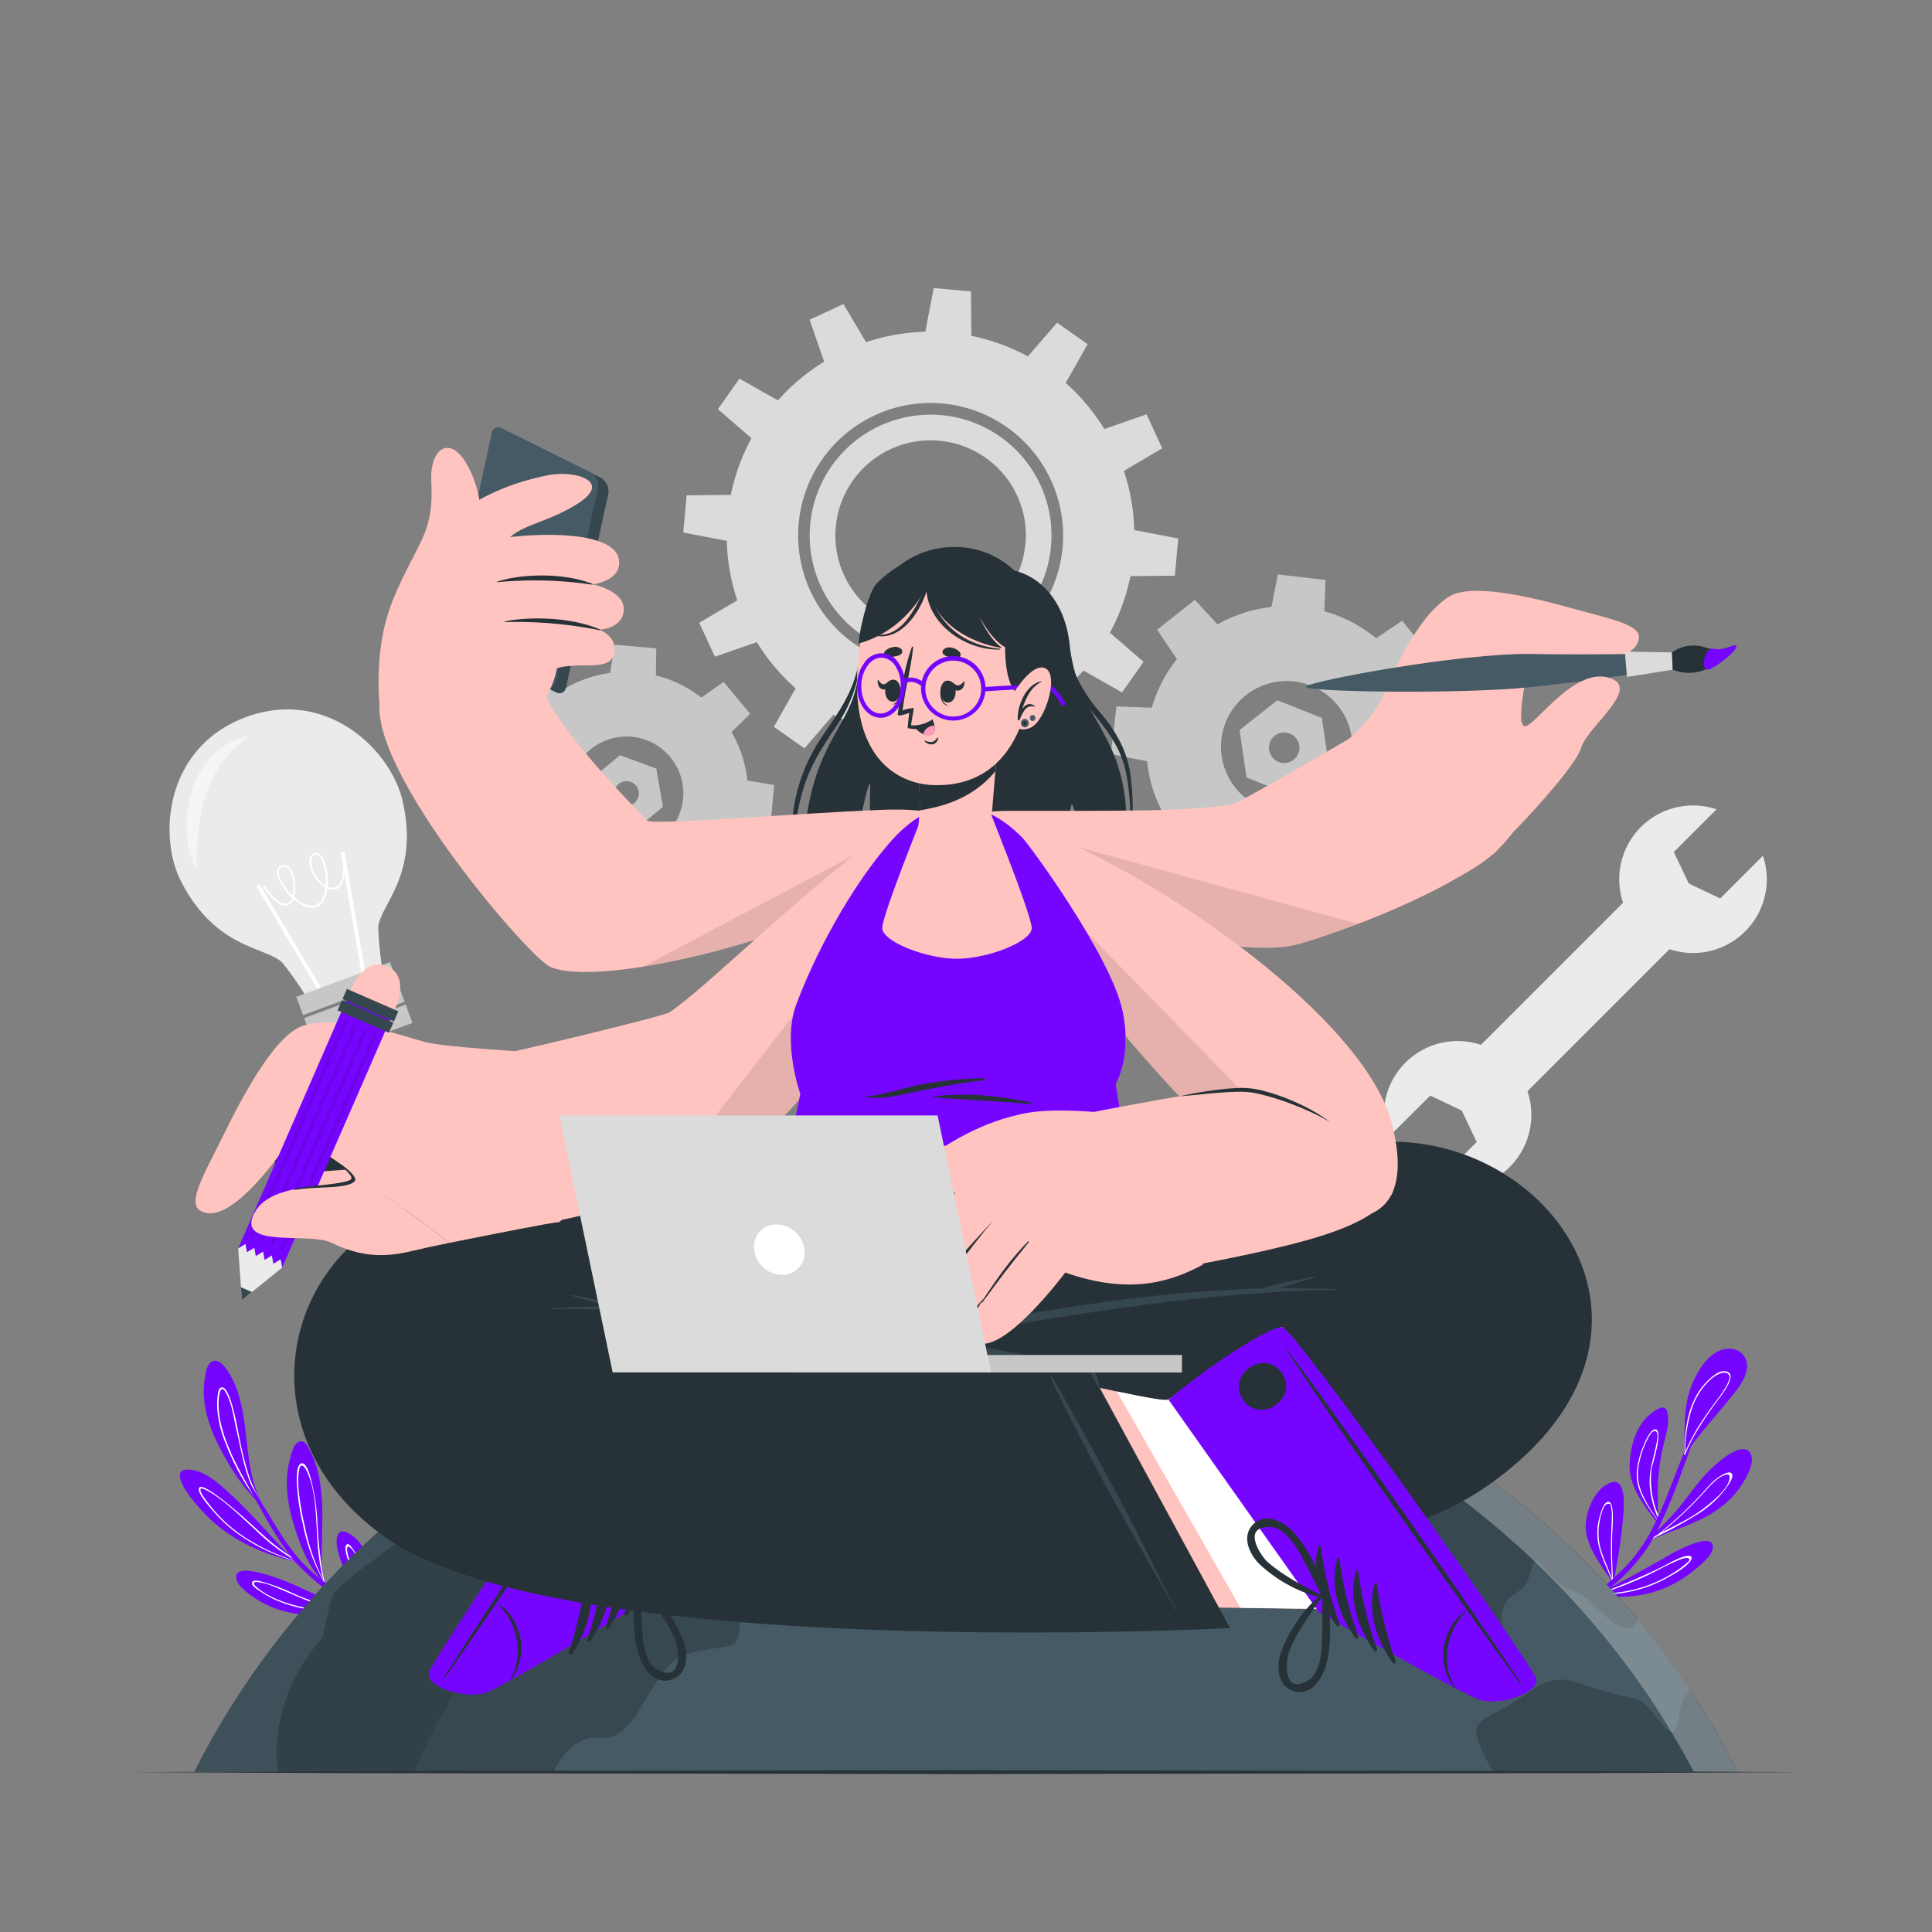 <svg xmlns="http://www.w3.org/2000/svg" viewBox="0 0 500 500"><rect x="0" y="0" width="500" height="500" fill="#808080" stroke="none"/><g id="freepik--background-complete--inject-350"><path d="M390.73,302a19.05,19.05,0,0,1-19.56,4.6l11-11.05-3.87-8.14-8.15-3.88-11.05,11A19.09,19.09,0,1,1,390.73,302Z" style="fill:#ebebeb"></path><path d="M424.65,214.05a19.07,19.07,0,0,1,19.57-4.6L433.17,220.5l3.88,8.14,8.14,3.88,11.06-11.05a19.09,19.09,0,1,1-31.6-7.42Z" style="fill:#ebebeb"></path><rect x="399.96" y="222.65" width="17" height="69.17" transform="translate(301.52 -213.48) rotate(45)" style="fill:#ebebeb"></rect><path d="M104.08,206.85c4.76,19.61-6,27.54-6.2,33.3a94,94,0,0,0,1.05,10.54L79.29,258a89.72,89.72,0,0,0-6.07-8.68C69.35,245,56,246,46.83,228.06c-6-11.82-4-34.76,16.82-42.46S100.93,194,104.08,206.85Z" style="fill:#ebebeb"></path><rect x="75.58" y="225.92" width="0.97" height="33.89" transform="matrix(0.86, -0.51, 0.51, 0.86, -113.91, 73.52)" style="fill:#fff"></rect><rect x="91.06" y="220.18" width="0.97" height="33.89" transform="translate(-38.89 18.96) rotate(-9.76)" style="fill:#fff"></rect><path d="M81.86,234.74h0c-1.53.56-3.53-.08-5.63-1.82l-.31-.27a2.56,2.56,0,0,1-1.34,1.57h0c-2.93,1.08-6.34-4.53-6.48-4.77l.41-.25c0,.06,3.35,5.51,5.9,4.57h0a2.23,2.23,0,0,0,1.12-1.47c-2.19-2.09-4.13-5.17-3.82-7A1.57,1.57,0,0,1,72.76,224h0a1.9,1.9,0,0,1,1.94.31c1.45,1.2,2,4.61,1.56,7.05a7.5,7.5,0,0,1-.18.78l.46.4c1.13.94,3.31,2.41,5.15,1.73h0c1.23-.45,2.1-1.87,2.46-4,0-.18.06-.37.09-.56a8.56,8.56,0,0,1-3.75-4.58c-.8-2.17-.49-3.81.81-4.3h0a1.46,1.46,0,0,1,1.5.3c1.43,1.18,2.28,5,2,8.31a3.07,3.07,0,0,0,2.31.09c1.82-.68,1.82-5.57,1.66-7.4l.48,0c0,.29.56,7-2,7.9h0a3.51,3.51,0,0,1-2.53-.06c0,.14,0,.29-.07.43C84.35,232,83.65,234.07,81.86,234.74Zm-.39-13.45c-1.23.46-1,2.27-.53,3.68a8.58,8.58,0,0,0,3.35,4.25c.26-3.12-.52-6.65-1.8-7.71A1,1,0,0,0,81.47,221.29Zm-8.54,3.17a1.08,1.08,0,0,0-.74.91c-.25,1.48,1.32,4.28,3.49,6.4,0-.15.07-.31.1-.48.39-2.26-.09-5.52-1.39-6.6a1.38,1.38,0,0,0-1.46-.23Z" style="fill:#fff"></path><rect x="76.76" y="253.33" width="25.84" height="5.05" transform="translate(-83.31 47.1) rotate(-20.33)" style="fill:#c7c7c7"></rect><rect x="78.8" y="258.83" width="25.84" height="5.05" transform="translate(-85.09 48.15) rotate(-20.33)" style="fill:#c7c7c7"></rect><rect x="80.84" y="264.33" width="25.84" height="5.05" transform="translate(-86.88 49.2) rotate(-20.33)" style="fill:#c7c7c7"></rect><path d="M51.06,225.43a16.61,16.61,0,0,1-1.94-4.9,28.09,28.09,0,0,1-.78-5.24,29.72,29.72,0,0,1,1.28-10.61,22.45,22.45,0,0,1,5.58-9.32,18.89,18.89,0,0,1,4.37-3.2,17.38,17.38,0,0,1,5-1.68,44.16,44.16,0,0,0-3.93,3.22,28.75,28.75,0,0,0-3.18,3.66,29.47,29.47,0,0,0-4.18,8.49,48.9,48.9,0,0,0-1.94,9.51c-.18,1.64-.3,3.29-.37,5A39.61,39.61,0,0,0,51.06,225.43Z" style="fill:#fff;opacity:0.5"></path><path d="M193.48,208.17a31.47,31.47,0,1,0-34.17,28.51A31.47,31.47,0,0,0,193.48,208.17Zm-16.7-1.5a14.7,14.7,0,1,1-13.32-16A14.7,14.7,0,0,1,176.78,206.67Z" style="fill:#c7c7c7"></path><polygon points="165.45 235.93 153.4 234.84 153.3 243.43 164.02 244.4 165.45 235.93" style="fill:#c7c7c7"></polygon><polygon points="142.88 229.79 135.13 220.5 128.98 226.5 135.88 234.77 142.88 229.79" style="fill:#c7c7c7"></polygon><polygon points="131.26 209.5 132.35 197.45 123.76 197.35 122.79 208.06 131.26 209.5" style="fill:#c7c7c7"></polygon><polygon points="137.39 186.93 146.68 179.18 140.68 173.03 132.42 179.93 137.39 186.93" style="fill:#c7c7c7"></polygon><polygon points="157.68 175.31 169.73 176.39 169.84 167.8 159.12 166.84 157.68 175.31" style="fill:#c7c7c7"></polygon><polygon points="180.25 181.44 188 190.73 194.15 184.73 187.26 176.46 180.25 181.44" style="fill:#c7c7c7"></polygon><polygon points="191.88 201.73 190.79 213.78 199.38 213.88 200.35 203.17 191.88 201.73" style="fill:#c7c7c7"></polygon><polygon points="185.75 224.3 176.46 232.05 182.46 238.2 190.72 231.31 185.75 224.3" style="fill:#c7c7c7"></polygon><path d="M154.43,211.78l9.43,3.46,7.71-6.44-1.72-9.89-9.42-3.46-7.72,6.43Zm8-9.61a3.19,3.19,0,1,1-3.46,2.89A3.18,3.18,0,0,1,162.43,202.17Z" style="fill:#c7c7c7"></path><path d="M272,141.4a31.29,31.29,0,1,0-34,28.36A31.33,31.33,0,0,0,272,141.4Zm-6.64-.6a24.63,24.63,0,1,1-22.3-26.74A24.62,24.62,0,0,1,265.4,140.8Zm6.64.6a31.29,31.29,0,1,0-34,28.36A31.33,31.33,0,0,0,272,141.4Zm-6.64-.6a24.63,24.63,0,1,1-22.3-26.74A24.62,24.62,0,0,1,265.4,140.8Zm28,2.53a52.75,52.75,0,1,0-57.27,47.8A52.75,52.75,0,0,0,293.41,143.33ZM275,141.67A34.29,34.29,0,1,1,244,104.43,34.34,34.34,0,0,1,275,141.67Zm-3-.27a31.29,31.29,0,1,0-34,28.36A31.33,31.33,0,0,0,272,141.4Zm-6.64-.6a24.63,24.63,0,1,1-22.3-26.74A24.62,24.62,0,0,1,265.4,140.8Z" style="fill:#dbdbdb"></path><polygon points="242.39 190.74 230.36 189.65 230.47 201.77 240.1 202.64 242.39 190.74" style="fill:#dbdbdb"></polygon><polygon points="216.11 184.51 206.24 177.55 200.28 188.1 208.18 193.67 216.11 184.51" style="fill:#dbdbdb"></polygon><polygon points="196.47 165.97 191.4 155.01 180.96 161.17 185.02 169.95 196.47 165.97" style="fill:#dbdbdb"></polygon><polygon points="188.73 140.1 189.81 128.07 177.7 128.19 176.83 137.82 188.73 140.1" style="fill:#dbdbdb"></polygon><polygon points="194.96 113.83 201.91 103.95 191.36 97.99 185.79 105.9 194.96 113.83" style="fill:#dbdbdb"></polygon><polygon points="213.49 94.19 224.45 89.11 218.29 78.68 209.52 82.74 213.49 94.19" style="fill:#dbdbdb"></polygon><polygon points="239.36 86.44 251.39 87.53 251.28 75.42 241.64 74.55 239.36 86.44" style="fill:#dbdbdb"></polygon><polygon points="265.64 92.67 275.51 99.63 281.47 89.08 273.56 83.51 265.64 92.67" style="fill:#dbdbdb"></polygon><polygon points="285.28 111.21 290.35 122.17 300.79 116.01 296.72 107.23 285.28 111.21" style="fill:#dbdbdb"></polygon><polygon points="293.02 137.08 291.93 149.11 304.05 148.99 304.92 139.36 293.02 137.08" style="fill:#dbdbdb"></polygon><polygon points="286.79 163.35 279.83 173.23 290.38 179.19 295.95 171.28 286.79 163.35" style="fill:#dbdbdb"></polygon><polygon points="268.26 182.99 257.3 188.07 263.45 198.5 272.23 194.44 268.26 182.99" style="fill:#dbdbdb"></polygon><path d="M369.12,197.44a36.35,36.35,0,1,0-40.32,31.89A36.35,36.35,0,0,0,369.12,197.44Zm-19.24-2.25A17,17,0,1,1,335,176.36,17,17,0,0,1,349.88,195.19Z" style="fill:#c7c7c7"></path><polygon points="335.91 228.64 322.03 227.01 321.65 236.93 334 238.38 335.91 228.64" style="fill:#c7c7c7"></polygon><polygon points="310.04 220.87 301.37 209.91 294.08 216.65 301.8 226.4 310.04 220.87" style="fill:#c7c7c7"></polygon><polygon points="297.23 197.08 298.85 183.2 288.94 182.81 287.49 195.16 297.23 197.08" style="fill:#c7c7c7"></polygon><polygon points="305 171.2 315.96 162.53 309.22 155.25 299.47 162.96 305 171.2" style="fill:#c7c7c7"></polygon><polygon points="328.79 158.4 342.67 160.02 343.06 150.1 330.71 148.66 328.79 158.4" style="fill:#c7c7c7"></polygon><polygon points="354.67 166.16 363.34 177.13 370.62 170.39 362.91 160.63 354.67 166.16" style="fill:#c7c7c7"></polygon><polygon points="367.47 189.96 365.85 203.84 375.77 204.22 377.21 191.87 367.47 189.96" style="fill:#c7c7c7"></polygon><polygon points="359.7 215.83 348.74 224.5 355.48 231.78 365.24 224.07 359.7 215.83" style="fill:#c7c7c7"></polygon><path d="M322.6,201.22l11.55,4.6,9.75-7.72-1.8-12.29-11.54-4.59-9.76,7.71Zm10.21-11.61a3.94,3.94,0,1,1-4.37,3.45A3.92,3.92,0,0,1,332.81,189.61Z" style="fill:#c7c7c7"></path></g><g id="freepik--Plants--inject-350"><path d="M428.75,393.86c-3.37-4.34-7.2-9.14-7-14.91.22-5.33,2-11.24,6.9-14.07,1.4-.81,2.42-1.09,2.87.71.68,2.73-.49,6.06-1.07,8.72a55.36,55.36,0,0,0-1.42,10.41c-.07,2.46.1,4.93.09,7.39,0,.31,0,.62,0,.94,0,.11,0,.23,0,.35l.09.13a.29.29,0,0,1,0,.25.2.2,0,0,1-.05.09A.29.29,0,0,1,428.75,393.86Z" style="fill:#7505FF"></path><path d="M429.2,393.87c-2.75-4-6-8.07-5.57-13.12a22.47,22.47,0,0,1,1.8-6.83c.42-1,1.64-3.92,2.92-4,2.32-.12-.78,9.2-.93,10.29a23.48,23.48,0,0,0,1.73,11.89c0,.31,0,.62,0,.94a26.4,26.4,0,0,1-2.18-8.3c-.35-4,1-7.29,1.72-11.12.16-.83.8-3.45-.62-3.23-.94.13-2.15,3-2.41,3.61a22.36,22.36,0,0,0-1.72,6.47c-.48,5.09,2.64,9.23,5.32,13.3A.2.2,0,0,1,429.2,393.87Z" style="fill:#fff"></path><path d="M427.8,398.28l-.6.26h0a.16.16,0,0,1-.15,0,.24.24,0,0,1-.07-.3.12.12,0,0,1,.1-.08l.09,0,.18-.06v0l0-.05c2.38-2.91,5.23-5.43,7.59-8.39s4.3-5.8,6.76-8.44c1.55-1.66,9.75-9.47,11.5-4.65.77,2.14-.92,5.21-2,7a22.91,22.91,0,0,1-5.47,6.18C440.44,394,433.93,395.58,427.8,398.28Z" style="fill:#7505FF"></path><path d="M440.05,391.41a26.84,26.84,0,0,0,5.71-5.08c.57-.69,3.29-4,2.39-5-.57-.7-2.11.22-2.63.5-2.21,1.2-3.8,3.35-5.49,5.16a103.07,103.07,0,0,1-11.09,10.22c-.28.14-.58.29-.85.45l-.71.38-.24.13-.18.1a.23.23,0,0,0,.07.3l.55-.29-.4.31h0l.48-.22.12-.05.66-.5A110.26,110.26,0,0,0,440.05,391.41Zm-10.16,5.26c2.31-1.83,4.51-3.78,6.64-5.82,1.71-1.64,3.34-3.36,4.93-5.11a24.57,24.57,0,0,1,2.85-2.83c.81-.63,4-2.72,3.2.23-.56,2.13-3.3,4.53-4.89,5.88a38.94,38.94,0,0,1-5.73,4C434.6,394.29,432.23,395.46,429.89,396.67Z" style="fill:#fff"></path><path d="M417.29,409.49h0a2,2,0,0,1-.13-.15c-2.73-4.23-7-9.39-6.77-14.72.19-3.94,2.36-9.24,6.27-10.85,4.42-1.81,3.56,6.53,3.44,8.66a152.35,152.35,0,0,1-2.54,17l0,.1a0,0,0,0,0,0,0C417.47,409.63,417.37,409.57,417.29,409.49Z" style="fill:#7505FF"></path><path d="M417.51,409.54c0-.34-.05-.68-.07-1-.24-3.9-.32-7.81-.19-11.71,0-1,.81-8.51-1.15-8.15-1.18.22-1.89,3-2.15,3.95a15.34,15.34,0,0,0-.54,5.09c.26,3.93,2.27,7.49,3.67,11.16.07.16.14.34.2.51v.11h0C417.38,409.56,417.47,409.62,417.51,409.54ZM414,399.8a15.82,15.82,0,0,1-.15-5.23c.16-1.15.86-5.32,2.33-5.4.77,0,.69.45.84,1.33a9.89,9.89,0,0,1,.13,1.22c0,1,0,2-.08,3-.09,1.77-.14,3.52-.15,5.29,0,2.89.09,5.78.28,8.66C416.21,405.69,414.65,402.89,414,399.8Z" style="fill:#fff"></path><path d="M431.05,410.89a29.78,29.78,0,0,1-17.24,1.8.31.31,0,0,1-.1-.05.23.23,0,0,1-.07-.26.21.21,0,0,1,.25-.15l.36.06c6-3.32,12.07-6.54,18.05-10,1.4-.81,10.48-5.78,11-2.24.3,2.18-3,4.75-4.48,6A29.76,29.76,0,0,1,431.05,410.89Z" style="fill:#7505FF"></path><path d="M437.42,404.06c.36-.47.66-1.05,0-1.34-1.33-.54-5.54,1.88-6.74,2.5-5,2.53-10,4.57-15.18,6.64l-1.31.53h-.51a.21.21,0,0,0,.07.26l.14,0h.69A35.3,35.3,0,0,0,425.32,411a33.26,33.26,0,0,0,6.33-2.76C433.51,407.18,436.11,405.79,437.42,404.06Zm-22.59,8.31h-.33l.55-.19a97.47,97.47,0,0,0,12-4.82c2-1,3.86-2.05,5.86-2.94.84-.37,3.19-1.52,4-1.15s-.05.93-.48,1.33-.92.73-1.23,1A34.63,34.63,0,0,1,414.83,412.37Z" style="fill:#fff"></path><path d="M402.34,422l-.59-.82c.71-.53,1.42-1.06,2.12-1.6,2.83-2.18,5.64-4.38,8.41-6.64,1.59-1.28,3.14-2.58,4.64-3.92l.16-.13a3.89,3.89,0,0,1,.36-.34c.13-.11.26-.24.39-.36a43.25,43.25,0,0,0,8.63-10.46c.76-1.33,1.45-2.69,2.11-4.07.07-.13.13-.27.19-.4a.37.37,0,0,0,.05-.11c.07-.13.13-.27.19-.41l.15-.31c2-4.28,3.58-8.72,5.3-13.06.49-1.25,1-2.5,1.49-3.73l.09-.23c0-.09.07-.18.11-.27,2.21-5.49,4.48-11,6.54-16.5.07-.21.38-.06.3.14-1.34,3.7-2.6,7.44-3.88,11.17-.16.5-.34,1-.51,1.49-.34,1-.67,2-1,2.95q-1,2.94-2.11,5.85a143,143,0,0,1-6.75,16.25c-.2.39-.41.77-.62,1.16s-.26.48-.41.71-.3.55-.46.82a46.5,46.5,0,0,1-10.88,12l-.88.72c-.14.1-.27.22-.41.33l-.22.18-.29.23h0c-.07,0-.14.12-.22.17l-.77.61q-4.21,3.3-8.5,6.5C404.15,420.56,403.24,421.26,402.34,422Z" style="fill:#7505FF"></path><path d="M437.31,359.86c1.39-4.39,5.53-11.71,11.12-10.74a4.33,4.33,0,0,1,3.7,4.42c0,2.64-1.82,5.13-3.39,7.11-4.16,5.29-8.8,10.14-12.59,15.73,0,.05-.33.47-.41.6s-.24,0-.17-.14l.37-.54C436,370.88,435.65,365.07,437.31,359.86Z" style="fill:#7505FF"></path><path d="M436.16,376.42s0-.08,0-.12a48,48,0,0,1,2.38-4.89,93.14,93.14,0,0,1,6.29-9.39c.87-1.17,5.24-6.75,1.62-7.14-1.52-.16-3.08,1.14-4.12,2.09a16.92,16.92,0,0,0-3.93,5.43c-1.92,4.06-2.35,8.55-2.42,13,0,.21,0,.41,0,.61l-.08.18a.61.61,0,0,0-.05.12.11.11,0,0,0,0,.08.15.15,0,0,0,.2.12A.1.1,0,0,0,436.16,376.42Zm0-1.31a36.38,36.38,0,0,1,1.78-10.82,19.37,19.37,0,0,1,2.71-5.05,15.37,15.37,0,0,1,1.7-1.9,10.79,10.79,0,0,1,1.49-1.21c1.16-.78,2.73-1.2,3.33-.61.75.72.47,1.34-.09,2.57a10.81,10.81,0,0,1-.65,1.21,31.86,31.86,0,0,1-1.94,2.81c-1.13,1.51-2.24,3-3.3,4.59-.72,1.05-1.42,2.13-2.07,3.22a47.62,47.62,0,0,0-3,5.87C436.11,375.57,436.13,375.34,436.14,375.11Z" style="fill:#fff"></path><path d="M59.82,386.85c2.71,2.5,5.26,5.18,7.77,7.89,1.43,1.53,2.83,3.08,4.27,4.62s3.06,3.57,5.27,4.4h0a1.38,1.38,0,0,1,.27.16l0,0a.27.27,0,0,1-.34.34l-.15-.06h-.06a8.64,8.64,0,0,1-2-.47,48,48,0,0,1-5.37-1.6,46.26,46.26,0,0,1-10.24-5.12,39,39,0,0,1-7.66-6.79c-1.79-2.09-4.48-5.15-5-7.95-.45-2.54,2.82-2,4.33-1.59C54.39,381.75,57.24,384.48,59.82,386.85Z" style="fill:#7505FF"></path><path d="M51.58,385c-.78,1.09,2.17,4.39,3.41,5.87A37.73,37.73,0,0,0,61.64,397a48.39,48.39,0,0,0,14.61,7l.63.19h.06l.14.05a.28.28,0,0,0,.35-.34c-.42-.19-.82-.4-1.21-.62s-.72-.39-1.06-.6c-3.78-2.26-7.06-5.38-10.28-8.36C61.1,390.88,52.62,383.56,51.58,385Zm24.14,18.45c.52.29,1.06.55,1.59.8-.42-.14-.85-.27-1.27-.42a53.26,53.26,0,0,1-12.93-6.14,38.46,38.46,0,0,1-6.22-5.17,34.1,34.1,0,0,1-2.82-3.3c-.36-.48-2.74-3.37-2.11-3.94.44-.4,3.17,1.38,3.23,1.41.54.35,1.08.73,1.6,1.12,1.09.8,2.13,1.66,3.15,2.53,2.22,1.89,4.33,3.92,6.48,5.89A50.73,50.73,0,0,0,75.72,403.44Z" style="fill:#fff"></path><path d="M80.3,375.61c2.47,4.78,3,10.28,3.12,15.58,0,2.84-.06,5.68-.09,8.52a38.15,38.15,0,0,0,.27,7.6c0,.11,0,.22.07.33a9.58,9.58,0,0,0,.67,2,.17.17,0,0,1,0,.14l.12.19a0,0,0,0,1-.07.06l-.18-.16h0a.15.15,0,0,1-.16-.1l0-.08-.17-.16c-4.15-3.82-6.47-10.3-8-15.5s-2.31-10.73-.94-16c.35-1.33.94-4.5,2.55-4.95S79.78,374.6,80.3,375.61Z" style="fill:#7505FF"></path><path d="M78.11,378.71c-1.63.27-1.28,4.74-1.23,5.83a56.74,56.74,0,0,0,1.48,9.79,51.21,51.21,0,0,0,5.41,15h0l.06.19.17.16a.2.2,0,0,0,0,.08.16.16,0,0,0,.16.1l-.06-.25c-.18-.66-.33-1.32-.47-2,0-.11,0-.22-.07-.33a108.5,108.5,0,0,1-1.45-14.09,53.28,53.28,0,0,0-1.48-9.75C80.45,382.66,79.48,378.48,78.11,378.71Zm1.46,2.36c2.23,5.15,2.16,11.28,2.53,16.78a57.37,57.37,0,0,0,1.55,11,54.32,54.32,0,0,1-4.73-13.69,72.29,72.29,0,0,1-1.47-8.14,29.13,29.13,0,0,1-.25-4.48,11.7,11.7,0,0,1,.34-2.67C78.1,378.3,79.19,380.19,79.57,381.07Z" style="fill:#fff"></path><path d="M93.17,416.93a.29.29,0,0,1,0,.28h.11a.08.08,0,0,1,.09.08.08.08,0,0,1-.07.1c-6.39,1-13.5,1.3-19.79-.42A25.14,25.14,0,0,1,66,413.61c-1.56-1.06-4.71-3.18-4.89-5.29-.35-4.24,10.89.16,12.58.83,3.08,1.21,6.06,2.69,9.11,4,3.35,1.39,6.8,2.54,10.24,3.69A.26.26,0,0,1,93.17,416.93Z" style="fill:#7505FF"></path><path d="M93.16,416.92c-.34,0-.68-.06-1-.1a54.73,54.73,0,0,1-16.19-4.4,49.68,49.68,0,0,0-7.91-3c-.68-.17-3.18-1-2.78.65.21.83,4.33,3.2,5.45,3.73a34.11,34.11,0,0,0,8.07,2.54,56.82,56.82,0,0,0,14.15,1l.41,0a.08.08,0,0,0-.09-.08.33.33,0,0,1-.1,0A.3.3,0,0,0,93.16,416.92Zm-12-.49a40.36,40.36,0,0,1-8.16-2,28.71,28.71,0,0,1-3.06-1.35,18.17,18.17,0,0,1-2.26-1.34c-1.73-1.26-2.08-1.72-1.93-2.06s.46-.32,1.86-.09a14.36,14.36,0,0,1,2.65.77c1.21.46,2.42,1,3.61,1.49,2.4,1,4.79,2.1,7.25,2.95a42,42,0,0,0,10.94,2.28A65.32,65.32,0,0,1,81.15,416.43Z" style="fill:#fff"></path><path d="M92.5,398.56a16.06,16.06,0,0,1,3.3,6c1.46,4.35,2,8.95,3.12,13.39.18.66.36,1.32.57,2,0,.07.46.8.41.76s-.23-.23-.58-.6h0c-1.73-1.82-6.88-7.4-8.85-11.18a33.18,33.18,0,0,1-3-7.41c-.28-1.23-.8-4,.42-4.95S91.67,397.69,92.5,398.56Z" style="fill:#7505FF"></path><path d="M89.88,399.64c-1.71.71,1.83,8.23,2.27,9.22a46.47,46.47,0,0,0,6.31,10.21c.28.35.57.7.86,1l.57.6a8.52,8.52,0,0,0-.41-.76c0-.11-.06-.23-.1-.34-.16-.55-.32-1.1-.45-1.63-1.13-3-2.2-6-3.39-8.92a42.91,42.91,0,0,0-3-6.18C92.28,402.44,90.63,399.32,89.88,399.64Zm1.4,1.55c3.83,5.5,5.22,12.11,7.75,18.21l.12.3c-.1-.14-.22-.27-.32-.41a53.47,53.47,0,0,1-5.34-8.37,50.7,50.7,0,0,1-2.41-5.56A24.85,24.85,0,0,1,90,402.21c-.1-.47-.33-1.78,0-1.94S91,400.83,91.28,401.19Z" style="fill:#fff"></path><path d="M59.32,355.4c6,10.06,3,23,8.3,33.33l0,0c.16.32.33.63.51.94A.21.21,0,0,1,68,390a.16.16,0,0,1-.16-.08l-.12-.23c-4.78-4.44-8.65-10.47-11.5-16.3-2.47-5.07-4.1-10.77-3.25-16.44.2-1.39.52-4.18,2.21-4.71S58.58,354.15,59.32,355.4Z" style="fill:#7505FF"></path><path d="M57.25,359.09c-.71.23-.8,1.28-.88,1.85a17.68,17.68,0,0,0-.09,4.3,29.31,29.31,0,0,0,2.19,8.52,61.6,61.6,0,0,0,7.12,13.31c.67.92,1.38,1.81,2.13,2.66.09.11.19.21.28.31a.22.22,0,0,0,.16-.32c-.18-.3-.33-.59-.5-.9a.19.19,0,0,1,0-.09,35.72,35.72,0,0,1-3.05-6.28,84.78,84.78,0,0,1-2.69-10.54C61.58,370.52,59.67,358.29,57.25,359.09Zm1.59,2.06c1.23,2.63,1.62,5.62,2.25,8.43s1.24,5.7,1.91,8.53a41.88,41.88,0,0,0,2.17,6.58,31.2,31.2,0,0,0,2.73,5.1,44.24,44.24,0,0,1-3.32-4.62l0-.06a83.16,83.16,0,0,1-4.72-8.95.61.61,0,0,0,0-.12,36.72,36.72,0,0,1-2.87-8.42,21.61,21.61,0,0,1-.41-4.82c.09-1.83.35-3.3,1-3.33C57.9,359.46,58.48,360.37,58.84,361.15Z" style="fill:#fff"></path><path d="M60.07,376c1.65,2.91,3.37,5.79,5.1,8.66q1.22,2,2.45,4a.19.19,0,0,0,0,.09l.88,1.46c2.66,4.39,5.29,9,8.64,12.93a44.39,44.39,0,0,0,5.92,5.61c.23.17.45.35.67.53h0l.37.28.21.15c1.86,1.44,3.81,2.79,5.71,4.1,2.64,1.81,5.39,3.45,8.16,5a1,1,0,0,0,.24.15l.37.22.2.11.35.21q1.34.76,2.67,1.56l-.57.8a64.36,64.36,0,0,1-8.4-4.55.91.91,0,0,1-.16-.11c-.27-.15-.53-.32-.79-.49s-.64-.41-1-.63c-.76-.5-1.52-1-2.26-1.52a67.42,67.42,0,0,1-12.25-10.14l-.29-.33-.12-.14-.21-.24-.32-.38-.56-.7-.16-.22a102.57,102.57,0,0,1-7.48-12c-.42-.74-.83-1.48-1.24-2.22l-.69-1.24-1-1.9,0-.06c-1.59-3-3.11-6-4.72-8.95C59.76,376,60,375.89,60.07,376Z" style="fill:#7505FF"></path></g><g id="freepik--World--inject-350"><path d="M449.72,458.54H50.28A204.52,204.52,0,0,1,64.82,434c1.74-2.52,3.54-5,5.4-7.47.61-.82,1.24-1.64,1.87-2.45,1.26-1.62,2.55-3.21,3.85-4.79s2.65-3.15,4-4.69l2-2.3c1.37-1.52,2.78-3,4.2-4.51s2.87-3,4.34-4.4c.72-.74,1.47-1.45,2.22-2.17a219.56,219.56,0,0,1,26.4-21.63q5.14-3.62,10.52-6.91c1.19-.74,2.39-1.46,3.61-2.18q3.63-2.15,7.35-4.16c1-.55,2-1.09,3-1.61.56-.29,1.13-.59,1.69-.86s1.14-.59,1.72-.87l.92-.46a4.81,4.81,0,0,1,.46-.22l2.81-1.37h0c1.2-.57,2.4-1.13,3.62-1.68l2.93-1.3,2.94-1.25h0l.52-.22,2.45-1c1.31-.53,2.65-1.06,4-1.57l2-.75q7-2.61,14.34-4.77l1.83-.52.09,0,.54-.15q1.47-.42,2.94-.81l1.05-.28c1-.27,2-.53,3.05-.78,1.29-.33,2.58-.65,3.86-.93s2.37-.55,3.58-.81c.2,0,.4-.09.61-.12l2-.42.22,0,.41-.09.81-.15.09,0,.91-.17.12,0,1.74-.33.11,0,1.63-.29,4.36-.72h.09c1.36-.21,2.72-.41,4.08-.58A6,6,0,0,1,219,341c1.2-.18,2.42-.32,3.62-.46a2.28,2.28,0,0,1,.44-.05c1.14-.14,2.26-.26,3.41-.37.69-.08,1.4-.15,2.1-.21.48,0,1-.09,1.46-.12,1.08-.1,2.16-.18,3.26-.25a2.48,2.48,0,0,1,.39,0c1-.09,2.07-.16,3.11-.21,1.35-.07,2.68-.14,4-.18,1.07,0,2.14-.09,3.21-.1.59,0,1.18,0,1.77,0,1.39,0,2.78-.05,4.17-.05q9.11,0,18,.68l3.3.28,1.61.15,1.66.17c1.55.17,3.09.34,4.62.53,1.72.22,3.43.46,5.14.71l3.22.49c3.22.53,6.41,1.11,9.57,1.76,2.11.43,4.2.89,6.29,1.39q4.69,1.11,9.3,2.4c2,.56,4.1,1.18,6.12,1.8a226.24,226.24,0,0,1,45.88,20,221.05,221.05,0,0,1,42.66,32c1.15,1.12,2.29,2.24,3.43,3.38,2.27,2.28,4.47,4.6,6.63,7s4.26,4.79,6.3,7.25h0a208.14,208.14,0,0,1,26,39.65Z" style="fill:#455a64"></path><g style="opacity:0.2"><path d="M290.09,357.57c-1.66,2.94-4.33,3.52-7.43,3.73s-6-1.37-9.28.58-6.61,12.51-10.95,13.1-12-9.38-13.62-12.32,3.72-9.2,1.19-12.12-7-2.36-14-2.94c-.44,0-.91-.06-1.41-.07-7.57-.2-21.87,2.17-21.3,4.58.16.67,2,1,4.6,1.11,7,.42,19.51-.13,20,3.57.61,5.09-17.14,13.69-20.22,12.91s-7.24-5.86-11.77-6.45-8.27,2.93-11.12,3.32a7.31,7.31,0,0,1-3.47-.74c-2.05-.79-4.37-1.9-7.08-1.41-4.33.77-5.37,4.3-7.64,5.67s-7.64,1.37-8.25,4.49c-.3,1.57,1.38,2.79,3.38,3.86s4.35,2,5.28,3c1.86,2-2.27,8.6-.41,10s13.42-8.22,16.3-10.56,5.37-12.52,11.56-12.33,8.25,10.18,10.32,11.15,6.61-2.34,13.41-1,11.55,15.44,12.79,19.74,4.13,8.61,1.66,10.37-13.63-1.18-15.06-3.91,7.42-6.85,6.8-7.82-5.78-2.35-8.45-.82-3.92,4.72-6.82,5.5-10.53-7.43-12.58-5.08,2,9.78,4.12,11.55,9.7,2.73,10.31,4.68-5.15,6.25-12.17,5.87S196,413.3,193.3,415.45s-1.23,7.82-3.09,9.79-12,.58-16.92,5.65-7.23,12.72-12.18,17-7.21-1.17-13.82,4.89a18,18,0,0,0-4,5.74H71.83c0-.29,0-.56-.08-.84-1.22-11.75,3.1-24.06,11.77-34,0,0,1.24-6.46,2.47-10.56s27.86-20.53,31-25.23c1.29-2,1.73-5,2.19-8.33q5.14-3.62,10.52-6.91c1.19-.74,2.39-1.46,3.61-2.18q3.63-2.15,7.35-4.16c1-.55,2-1.09,3-1.61.56-.29,1.13-.59,1.69-.86s1.14-.59,1.72-.87l.92-.46a4.81,4.81,0,0,1,.46-.22c.93-.47,1.87-.92,2.81-1.37h0l.72-.34c1.92-.91,3.87-1.79,5.83-2.64l2.94-1.25h0l.52-.22,2.45-1c1.31-.53,2.65-1.06,4-1.57l2-.75q7-2.61,14.34-4.77l1.83-.52.09,0,.54-.15q1.47-.42,2.94-.81l1.05-.28c1-.27,2-.53,3.05-.78,1.29-.33,2.58-.65,3.86-.93s2.37-.55,3.58-.81c.2,0,.4-.09.61-.12l2-.42.22,0,1.22-.24.09,0,.91-.17.12,0,1.74-.33.11,0,1.63-.29,4.36-.72h.09c1.36-.21,2.72-.41,4.08-.58A6,6,0,0,1,219,341c1.2-.18,2.42-.32,3.62-.46a2.28,2.28,0,0,1,.44-.05c1.14-.14,2.26-.26,3.41-.37.69-.08,1.4-.15,2.1-.21.48,0,1-.09,1.46-.12,1.08-.1,2.16-.18,3.26-.25a2.48,2.48,0,0,1,.39,0c1-.09,2.07-.16,3.11-.21,1.35-.07,2.68-.14,4-.18,1.07,0,2.14-.09,3.21-.1.59,0,1.18,0,1.77,0,1.39,0,2.78-.05,4.17-.05q9.11,0,18,.68c.21.28.42.53.62.78a.58.58,0,0,0,.1.12,18.46,18.46,0,0,0,3.93,3.61,40.94,40.94,0,0,0,9.38,4.3C289.89,351.12,291.75,354.64,290.09,357.57Z"></path><path d="M295.46,359.14c-1.08,2.45,3.92,3.32,6.81,4.89s5.15,2.54,6.81,0-.62-5.48-2.89-6.07S296.49,356.79,295.46,359.14Z"></path><path d="M334.46,382c1.9,1.9,5.16,1.56,7.43,4.3s1.44,7.43,4.33,8.8,4.95,0,5.16-2-4.13-6.84-3.71-7.82,6,1.37,7.22,4.3-1.24,7,1.65,7.83,2.27-2.74,3.51-3.52,3.92-.4,3.71-2.74-3.51-7.43-6.19-9.19-4.74-3.72-9.28-4.7-8.88-.19-11.15,1.57S333.28,380.84,334.46,382Z"></path><path d="M423.74,418.87a3.46,3.46,0,0,1-1.16,2.06c-4.34,2.93-9.5-7.23-15.48-9.19s-8.67-9.19-9.9-7.62-.83,3.71-2.69,6.25-4.54,2-5.78,6.85,5.78,13.88,4.13,16.81-3.71,2-7,1.76-2.68,2.54-7,1.37-.62-6.26-7.43-12.32-9.08-7.23-7.63-10-.62-6.65,2.47-7,5.57,3.91,7.63,5.09,4.75-2.35,5-5.48-7.23-7.43-9.91-9.86-2.89-11.26-1.86-13,4.13-1.18,5-5.48c.48-2.52-3.74-6.75-7.31-9.8A218.67,218.67,0,0,1,423.74,418.87Z"></path><path d="M449.72,458.54H386.35c-1.65-3.19-4.07-7.18-4.22-10.21-.21-3.9,3.91-3.73,11.76-9.21s9.9-5.09,15.89-3.14A89,89,0,0,0,423,439.51c3.43.56,8.06,8.87,9.6,8.82,0,0,.07,0,.09,0,1.44-.4,1.66-2.94,2.27-6.65a8.21,8.21,0,0,1,2.57-4.2A203.43,203.43,0,0,1,449.72,458.54Z"></path></g><path d="M272.92,340c-1.41.14-2.8.31-4.19.47-4.16.5-8.26,1.13-12.33,1.87a208.62,208.62,0,0,0-21.78,5.18c-5.67,1.66-11.25,3.57-16.7,5.69a206.52,206.52,0,0,0-26.61,12.61q-8.46,4.79-16.37,10.3c-1.09.75-2.16,1.53-3.22,2.31a194,194,0,0,0-64.54,80.1H50.28A204.52,204.52,0,0,1,64.82,434c1.74-2.52,3.54-5,5.4-7.47.61-.82,1.24-1.64,1.87-2.45,1.26-1.62,2.55-3.21,3.85-4.79s2.65-3.15,4-4.69l2-2.3c1.37-1.52,2.78-3,4.2-4.51s2.87-3,4.34-4.4c.72-.74,1.47-1.45,2.22-2.17a219.56,219.56,0,0,1,26.4-21.63q5.14-3.62,10.52-6.91c1.19-.74,2.39-1.46,3.61-2.18q3.63-2.15,7.35-4.16c1-.55,2-1.09,3-1.61.56-.29,1.13-.59,1.69-.86s1.14-.59,1.72-.87l.92-.46a4.81,4.81,0,0,1,.46-.22l2.81-1.37h0l.72-.34,2.9-1.34q2.91-1.31,5.87-2.55h0l3-1.22c1.31-.53,2.65-1.06,4-1.57l2-.75q7-2.61,14.34-4.77l1.83-.52.09,0,.54-.15q1.47-.42,2.94-.81l1.05-.28c1-.27,2-.53,3.05-.78,1.29-.33,2.58-.65,3.86-.93s2.37-.55,3.58-.81c.2,0,.4-.09.61-.12l2-.42.22,0,1.22-.24.09,0,.91-.17.12,0,1.74-.33.11,0,1.63-.29,4.36-.72h.09c1.36-.21,2.72-.41,4.08-.58A6,6,0,0,1,219,341c1.2-.18,2.42-.32,3.62-.46a2.28,2.28,0,0,1,.44-.05c1.14-.14,2.26-.26,3.41-.37.69-.08,1.4-.15,2.1-.21.48,0,1-.09,1.46-.12,1.08-.1,2.16-.18,3.26-.25a2.48,2.48,0,0,1,.39,0c1-.09,2.07-.16,3.11-.21,1.35-.07,2.68-.14,4-.18,1.07,0,2.14-.09,3.21-.1.59,0,1.18,0,1.77,0,1.39,0,2.78-.05,4.17-.05q9.11,0,18,.68l3.3.28Z" style="opacity:0.1"></path><path d="M449.72,458.54H438.35c-1.81-3.46-3.74-6.87-5.75-10.21-1.49-2.53-3.05-5-4.67-7.47A211.78,211.78,0,0,0,414,422.17a217.25,217.25,0,0,0-16.84-18.05,220.64,220.64,0,0,0-26.84-21.88q-7.59-5.28-15.69-9.93a229,229,0,0,0-82-28.22q-7.55-1.08-15.26-1.67l-1-.07q-8.46-.62-17.11-.62A234.66,234.66,0,0,0,186,347.82l.54-.15q1.47-.42,2.94-.81l1.05-.28c1-.27,2-.53,3.05-.78,1.29-.33,2.58-.65,3.86-.93s2.37-.55,3.58-.81c.2,0,.4-.09.61-.12l2-.42.22,0,1.22-.24.09,0,.91-.17.12,0,1.74-.33.11,0,1.63-.29,4.36-.72h.09c1.36-.21,2.72-.41,4.08-.58A6,6,0,0,1,219,341c1.2-.18,2.42-.32,3.62-.46a2.28,2.28,0,0,1,.44-.05c1.14-.14,2.26-.26,3.41-.37.69-.08,1.4-.15,2.1-.21.48,0,1-.09,1.46-.12,1.08-.1,2.16-.18,3.26-.25a2.48,2.48,0,0,1,.39,0c1-.09,2.07-.16,3.11-.21,1.35-.07,2.68-.14,4-.18,1.07,0,2.14-.09,3.21-.1.59,0,1.18,0,1.77,0,1.39,0,2.78-.05,4.17-.05q9.11,0,18,.68l3.3.28,1.61.15,1.66.17c1.55.16,3.09.34,4.62.53,1.72.22,3.43.46,5.14.71l3.22.49c3.22.53,6.41,1.11,9.57,1.76,2.11.44,4.2.9,6.29,1.39q4.69,1.11,9.3,2.4c2,.56,4.1,1.18,6.12,1.8a226.24,226.24,0,0,1,45.88,20,221.05,221.05,0,0,1,42.66,32c1.15,1.12,2.29,2.24,3.43,3.38,2.27,2.28,4.47,4.6,6.63,7s4.26,4.79,6.3,7.25h0a208.14,208.14,0,0,1,26,39.65Z" style="fill:#fff;opacity:0.3"></path></g><g id="freepik--Floor--inject-350"><polygon points="33.58 458.63 87.68 458.39 141.79 458.3 250 458.13 358.21 458.3 412.32 458.39 466.42 458.63 412.32 458.88 358.21 458.96 250 459.13 141.79 458.96 87.68 458.88 33.58 458.63" style="fill:#263238"></polygon></g><g id="freepik--Character--inject-350"><path d="M111.6,432.7c1-3.61,58.93-90.39,63.13-92.24.48-.24,29.76,18.1,29.76,18.1,1.26,1.48,54-13,54-13L262.83,410l-97.43,3.66s-12.69,8.5-24.34,15.51h0c-7.17,4.33-13.53,8-15.37,8.6C120.86,439.34,110.61,436.31,111.6,432.7Z" style="fill: rgb(255, 196, 192);"></path><path d="M125.65,437.8c1.85-.59,8.2-4.26,15.36-8.61,0,0,0,0,.05,0,11.64-7,24.33-15.51,24.33-15.51l21.69-.81,30.68-56.71c-7.37,1.75-12.87,2.87-13.27,2.4,0,0-29.27-18.35-29.75-18.1-4.2,1.85-62.17,88.62-63.14,92.24S120.86,439.34,125.65,437.8Z" style="fill:#fff"></path><path d="M111,432.85c1-3.71,59.28-90.46,63.59-92.36,1.63-.73,15.88,6.95,29.87,18.07l-37.62,55.88s-36.45,22.15-41.41,23.73S110,436.56,111,432.85Z" style="fill:#7505FF"></path><path d="M115.33,433.93c10.13-14.3,49.61-72.93,58.53-87.84.07-.12,0-.17-.09-.06-10.35,14-49.35,72.91-58.68,87.75C114.9,434.09,115.12,434.24,115.33,433.93Z" style="fill:#263238"></path><path d="M132.33,434.69a14.08,14.08,0,0,0,2.29-11.09c-.76-3.13-2.49-6.54-5.58-8.46-.09-.06-.19.1-.11.17,5.13,4.66,6.65,13.19,3.22,19.25A.11.11,0,0,0,132.33,434.69Z" style="fill:#263238"></path><path d="M162.34,418c4-5.76,6.47-13.89,4.14-20.7-.09-.27-.46-.13-.49.1a96.74,96.74,0,0,1-4.43,20.22A.44.44,0,0,0,162.34,418Z" style="fill:#263238"></path><path d="M157.58,421.34c4-5.77,6.46-13.89,4.13-20.71-.09-.26-.46-.13-.49.1A96.69,96.69,0,0,1,156.79,421,.44.44,0,0,0,157.58,421.34Z" style="fill:#263238"></path><path d="M152.81,424.66c4-5.77,6.46-13.9,4.13-20.71-.09-.26-.46-.13-.49.1A97,97,0,0,1,152,424.28.44.44,0,0,0,152.81,424.66Z" style="fill:#263238"></path><path d="M148,428c4-5.76,6.46-13.89,4.13-20.7-.09-.27-.46-.14-.49.1a96.74,96.74,0,0,1-4.43,20.22A.44.44,0,0,0,148,428Z" style="fill:#263238"></path><path d="M185.18,359.07c4.37-6.54-5.79-13.34-10.17-6.78S180.81,365.63,185.18,359.07Z" style="fill:#263238"></path><path d="M173.65,434.74c4.42-1.3,4.53-6.62,3.21-10.14a36.72,36.72,0,0,0-11.33-15.28.19.19,0,0,0-.29.07.85.85,0,0,0-1.17.73c.08,6.07-.58,12.57,1.36,18.43C166.57,432,169.47,436,173.65,434.74Zm-7.57-15.44c-.12-3-.08-6-.31-8.94a110,110,0,0,1,6.42,9.07,38.63,38.63,0,0,1,2.5,4.77c1.08,2.55,2.1,11.53-4.62,7.86C166.37,430,166.21,422.85,166.08,419.3Z" style="fill:#263238"></path><path d="M173.08,393.41c-4.18,4.55-6.25,10.74-8.82,16.24a.86.86,0,0,0,.77,1.15.19.19,0,0,0,.24.18,36.76,36.76,0,0,0,16.61-9.27c2.65-2.67,4.74-7.56,1.24-10.56C179.82,388.3,175.53,390.76,173.08,393.41Zm5.68-1.29c7.63-.58,3,7.18,1,9.07a38.79,38.79,0,0,1-4.23,3.31c-3.05,2.14-6.35,3.81-9.58,5.63,1.42-2.62,2.62-5.34,4-8C171.45,398.93,174.55,392.44,178.76,392.12Z" style="fill:#263238"></path><path d="M242.33,331.82s82.12-37,118.65-36.36c43.46.78,76.92,52.58,23.41,89.45-47.3,32.6-195.76,29.29-195.76,29.29l35.08-62.09s41.1-15.65,94.82-17l-75,14.77Z" style="fill:#263238"></path><path d="M243.77,344.25c6.43-1.6,13-2.65,19.5-3.79s13.19-2.15,19.8-3.1a395.61,395.61,0,0,1,39.78-3.79c1.25-.05,2.5-.07,3.75-.1a8.18,8.18,0,0,1,.8-.25c.63-.19,1.26-.39,1.9-.55,1.18-.3,2.38-.55,3.58-.81,2.49-.53,5-.94,7.47-1.56.15,0,.23.19.08.23-2.49.71-4.92,1.58-7.4,2.28l-2.16.59c4.89,0,9.78.06,14.68.21.15,0,.17.24,0,.24-6.64,0-13.32.35-19.94.85s-13.16,1-19.71,1.8c-13.26,1.55-26.48,3.52-39.65,5.69-7.39,1.22-14.79,2.58-22.24,3.33C243.3,345.59,243,344.43,243.77,344.25Z" style="fill:#37474f"></path><path d="M203.74,411.47c2.16-4,3.95-8.13,5.9-12.18s3.9-8.13,5.86-12.2c3.91-8.1,18.05-35.42,19.5-37.36.09-.12.3,0,.26.14C234.64,352,225.87,370,223.84,374c-4.05,8.06-8.34,16-12.55,23.94-1.21,2.28-2.46,4.53-3.69,6.79s-2.53,4.5-3.64,6.82C203.89,411.73,203.67,411.61,203.74,411.47Z" style="fill:#37474f"></path><path d="M397,434.24c-1.05-3.6-61-89-65.23-90.79-.48-.22-29.34,18.78-29.34,18.78-1.21,1.51-54.28-11.72-54.28-11.72L245.26,415l97.5,1.45s12.88,8.21,24.68,14.94c0,0,0,0,.05,0,7.26,4.17,13.7,7.7,15.55,8.25C387.87,441.08,398.05,437.82,397,434.24Z" style="fill: rgb(255, 196, 192);"></path><path d="M383,439.65c-1.86-.55-8.29-4.07-15.55-8.25,0,0,0,0-.05,0-11.8-6.74-24.68-15-24.68-15l-21.7-.31-32-56c7.4,1.59,12.93,2.58,13.32,2.1,0,0,28.84-19,29.33-18.77,4.24,1.75,64.17,87.18,65.23,90.78S387.87,441.09,383,439.65Z" style="fill:#fff"></path><path d="M397.55,434.37c-1.11-3.69-61.33-89.08-65.68-90.89-1.65-.69-15.72,7.32-29.46,18.75l38.9,55s36.94,21.31,41.93,22.78S398.65,438.06,397.55,434.37Z" style="fill:#7505FF"></path><path d="M393.27,435.55c-10.45-14.06-51.25-71.78-60.51-86.48-.08-.12,0-.18.09-.07,10.66,13.72,51,71.77,60.65,86.39C393.71,435.7,393.49,435.85,393.27,435.55Z" style="fill:#263238"></path><path d="M376.29,436.69a14.06,14.06,0,0,1-2.54-11c.69-3.14,2.34-6.59,5.38-8.59.09-.05.2.1.13.18-5,4.77-6.36,13.33-2.79,19.32A.11.11,0,1,1,376.29,436.69Z" style="fill:#263238"></path><path d="M345.91,420.72c-4.12-5.68-6.79-13.74-4.61-20.61.08-.26.46-.14.49.09a97.66,97.66,0,0,0,4.89,20.12A.44.44,0,0,1,345.91,420.72Z" style="fill:#263238"></path><path d="M350.75,423.92c-4.12-5.67-6.78-13.74-4.61-20.6.09-.27.46-.14.5.09a96.39,96.39,0,0,0,4.89,20.12A.44.44,0,0,1,350.75,423.92Z" style="fill:#263238"></path><path d="M355.59,427.13c-4.12-5.67-6.78-13.74-4.6-20.61.08-.26.46-.14.49.09a96.87,96.87,0,0,0,4.89,20.12A.44.44,0,0,1,355.59,427.13Z" style="fill:#263238"></path><path d="M360.44,430.34c-4.12-5.67-6.78-13.74-4.61-20.61.08-.26.46-.14.49.09a97.66,97.66,0,0,0,4.89,20.12A.44.44,0,0,1,360.44,430.34Z" style="fill:#263238"></path><path d="M321.73,362.3c-4.51-6.44,5.49-13.47,10-7S326.26,368.75,321.73,362.3Z" style="fill:#263238"></path><path d="M343.06,431.31c1.81-5.9,1-12.38.94-18.45a.86.86,0,0,0-1.19-.71.18.18,0,0,0-.29-.06,36.86,36.86,0,0,0-11,15.54c-1.23,3.55-1,8.86,3.45,10.06C339.19,438.83,342,434.76,343.06,431.31Zm-4.56,3.61c-6.63,3.83-5.81-5.17-4.8-7.75a40.75,40.75,0,0,1,2.39-4.82,110.71,110.71,0,0,1,6.21-9.21c-.15,3-.05,5.95-.1,8.93C342.15,425.63,342.16,432.82,338.5,434.92Z" style="fill:#263238"></path><path d="M324.52,394.32c-3.42,3.09-1.22,7.93,1.49,10.53a36.74,36.74,0,0,0,16.82,8.89.18.18,0,0,0,.23-.18.86.86,0,0,0,.74-1.17c-2.7-5.44-4.91-11.59-9.19-16C332.11,393.76,327.76,391.4,324.52,394.32ZM338,405c1.4,2.64,2.65,5.34,4.14,7.93-3.28-1.75-6.61-3.34-9.71-5.41a38.64,38.64,0,0,1-4.31-3.22c-2.07-1.84-6.88-9.49.77-9.08C333.13,395.42,336.37,401.83,338,405Z" style="fill:#263238"></path><path d="M245.89,330.62s-82.26-25.89-126.38-21.18C76.29,314.05,57.91,368,99.63,397.8c45.55,32.6,218.7,23.54,218.7,23.54l-36.12-66.6S223.47,340.15,169.73,340l75.35,13.05Z" style="fill:#263238"></path><path d="M284.62,359a1.21,1.21,0,0,1-.07-.34l-.06-.27c0-.21-.09-.43-.14-.64-.11-.44-.25-.86-.4-1.29s-.32-.84-.5-1.26a9.25,9.25,0,0,0-.68-1.18s-.06-.05-.1-.08l-.06-.05-.1,0-.09,0c-6.47-1.45-50.47-9.37-57-10.36s-13.23-1.85-19.86-2.65A396.44,396.44,0,0,0,165.68,338c-1.25,0-2.5,0-3.75,0-.26-.1-.54-.15-.81-.23-.63-.18-1.26-.36-1.9-.51-1.19-.27-2.4-.49-3.6-.72-2.51-.47-5-.83-7.51-1.39-.15,0-.22.19-.07.23,2.5.65,5,1.47,7.45,2.11.72.19,1.45.37,2.17.54-4.89.08-9.78.28-14.67.55-.15,0-.16.24,0,.24,6.65-.15,13.33,0,20,.39s13.18.74,19.75,1.35c13.29,1.25,26.55,2.92,39.76,4.79,7.42,1,52.28,9.25,59.74,9.84h.09a5.27,5.27,0,0,0,.19.51c.19.42.38.83.59,1.23s.4.78.63,1.15l.34.56.18.27a1.81,1.81,0,0,1,.19.29C284.44,359.3,284.7,359.2,284.62,359Z" style="fill:#37474f"></path><path d="M304.6,416.88c-2.25-3.9-4.13-8-6.17-12.05s-4.09-8-6.15-12.05c-4.09-8-18.85-35-20.34-36.91-.09-.12-.29,0-.25.15.67,2.07,9.84,19.91,12,23.9,4.23,8,8.7,15.78,13.1,23.65,1.26,2.25,2.56,4.47,3.83,6.7s2.64,4.44,3.81,6.73C304.46,417.14,304.67,417,304.6,416.88Z" style="fill:#37474f"></path><path d="M207.78,223.32a.78.78,0,0,0,.64.81c.87,0,1.92,0,3.09.05,2.49-7.85,5.26-14.14,4.56-11.7a42.66,42.66,0,0,0-1.52,11.74h6.11c1.91-13.71,4.63-23.94,4.55-20.82-.33,12.57.51,16.56,1.47,20.82,14.73-.06,34-.35,48-.88,1.35-7.59,2.47-15.79,2.73-15.24,2,4.14,2.79,10.27,3,15,4.44-.2,8-.45,10.15-.72,0,0,.81-6.37.89-8.45a45.93,45.93,0,0,0-2.12-15.72c-1.66-5.18-4.38-9.69-7-14.32l-.06-.11,0,0a46,46,0,0,1-4.06-9.6.15.15,0,0,1,0-.07,45.93,45.93,0,0,1-1.41-7.46c-1-9.23-6.13-17-14.35-19-12-11.4-32.26-5.91-36.45,8.79v0c-1.38,5.44-2.54,12.47-3.66,17.91,0,0,0,0,0,0s0,0,0,.06h0a55.22,55.22,0,0,1-1.6,6.3C217.15,190.64,208.48,196.6,207.78,223.32Z" style="fill:#263238"></path><path d="M266.07,150A17.08,17.08,0,0,1,276,163.58c.62,3.92,1,7.75,2.55,11.4a40,40,0,0,0,6.5,9.81c3.94,4.8,6.75,9.64,7.57,16.25s.81,14.68-1.09,21.08c0,0-.06,0,0,0,1.5-6.46,1.23-15.3-.07-21.92-1.42-7.28-5.47-11.69-9.63-17.06a31.17,31.17,0,0,1-6.36-14.67c-.52-3.32-.6-6.8-2-9.88-1.63-3.68-4.71-5.92-7.75-7.88C265.3,150.42,265.65,149.78,266.07,150Z" style="fill:#263238"></path><path d="M212.11,191.6c3.58-5.45,7.34-10.13,9.32-16.77,1.8-6.05,2.72-12.38,4.56-18.42a.07.07,0,1,1,.14,0c-2.78,10.71-3,21.37-9.06,30.56-3.28,5-6.57,9.64-8.64,15.53a55.19,55.19,0,0,0-2.91,19.24c0,.24-.27.24-.3,0A45.36,45.36,0,0,1,212.11,191.6Z" style="fill:#263238"></path><path d="M253.14,225.12c12.17,8.94,64.45,23.7,82.11,19.42,6-1.47,35.92-11.41,51.57-23.8,7.06-5.6-11.61-45.68-18.28-41.29-9.36,6.16-47.88,28.41-49.48,28.68-11.32,1.9-28.18,1.72-58.12,1.72C242.68,209.85,243.76,218.23,253.14,225.12Z" style="fill: rgb(255, 196, 192);"></path><path d="M367.91,230.37c3-.84,15.5-4,23.48-14.77.2-8.26,1.71-25.74,2.3-30.08-.16-5,2.3-15.63,2.78-15.56.91.12,4.09.57,8,.81,5.17.31,11.59.26,15.68-1.35,2.23-.88,3.75-2.21,4-4.19.51-3.55-7.23-5-16.24-7.51-12.28-3.44-27.55-7-33.22-3.13-8.39,5.71-14.23,19.8-16,24-3.91,9.3-12.38,14.78-12.38,14.78C349.54,217.9,365.79,231,367.91,230.37Z" style="fill: rgb(255, 196, 192);"></path><path d="M432.32,169.06s-17.67.49-36,.19-57.72,7.07-58.34,8.46,40.25,2,58.21.12,36-4.92,36-4.92Z" style="fill:#455a64"></path><polygon points="432.7 168.84 420.51 168.63 421.05 175.2 432.9 173.31 432.7 168.84" style="fill:#dbdbdb"></polygon><path d="M432.7,168.85a9.55,9.55,0,0,1,8.68-1.27c4.68,1.4,7.37-.35,7.37-.35s-6.51,9.74-15.85,6.08Z" style="fill:#263238"></path><path d="M449.17,167c-.67-.16-3.19,1.46-5.77.89-2.43-.54-3.73,6.78-.66,5.19C446.23,171.3,450.4,167.32,449.17,167Z" style="fill:#7505FF"></path><path d="M386.48,220.29c2.92-2.19,21-21.1,22.74-26.78s16.24-15.84,6.8-18.2-19.69,14.13-21.72,12.52a3.41,3.41,0,0,1-.61-2.31C393.1,189.86,386.67,212,386.48,220.29Z" style="fill: rgb(255, 196, 192);"></path><path d="M351.49,239.1a166.57,166.57,0,0,1-16.24,5.44c-17.66,4.28-69.94-10.48-82.11-19.42-6.95-5.1-9.34-11-2.69-13.75Z" style="opacity:0.1"></path><path d="M271.08,215.52c38.42,16.83,82.48,50.62,89,74.8,6.41,23.89-7.66,24.82-10.1,24.67-25.85-1.55-71.2-61-88.58-85.48C244.12,205.21,261.58,211.35,271.08,215.52Z" style="fill: rgb(255, 196, 192);"></path><path d="M353,314.67A10.43,10.43,0,0,1,350,315c-25.85-1.56-71.2-61-88.58-85.48-6.17-8.68-7.9-13.48-7.15-15.86Z" style="opacity:0.1"></path><path d="M157.48,127.55l-10.91,50c-.17,1.54-1.36,2.27-2.64,1.64L121,167.82a4.17,4.17,0,0,1-2-3.95l10.91-50c.17-1.55,1.36-2.28,2.64-1.64l22.94,11.41A4.14,4.14,0,0,1,157.48,127.55Z" style="fill:#37474f"></path><path d="M154.77,126.18l-10.91,50c-.17,1.54-1.36,2.27-2.64,1.64l-22.94-11.41a4.17,4.17,0,0,1-2-3.95l10.91-50c.17-1.55,1.35-2.28,2.64-1.64l22.94,11.41A4.16,4.16,0,0,1,154.77,126.18Z" style="fill:#455a64"></path><path d="M147.47,125.08a2.18,2.18,0,1,0,2.89-1A2.17,2.17,0,0,0,147.47,125.08Z" style="fill:#263238"></path><path d="M233.89,227.08c-29.54,17.08-79.15,28.45-91.43,23.17C136.57,247.72,91.54,195,99,178.78c2.66-5.78,39.4-4.6,42.31,1.54,5.21,11,24.85,30.61,26.09,32s36.07-1.72,60.62-2.73C257,208.41,245.65,220.27,233.89,227.08Z" style="fill: rgb(255, 196, 192);"></path><path d="M103.51,151.08c5.53-11.88,8.77-14.08,8.11-26.59-.43-8.21,4.63-12,9-4.66,7.15,12,3.23,28.85.2,34.29Z" style="fill: rgb(255, 196, 192);"></path><path d="M99,188.63s-3.35-16.78,2.06-31.7c3.31-9.12,12.41-28.31,40.83-33.95,6.74-1.34,17.29,1.53,7.07,7.71-7.25,4.4-13.18,5-16.93,8.31,0,0,13,5.25,14.06,12.05a126.27,126.27,0,0,1,1.55,18,27.7,27.7,0,0,1-3.34.59s.81,6.4-5.28,14.11Z" style="fill: rgb(255, 196, 192);"></path><path d="M105.5,148.68c4.42-2.51,13.89-7.68,23.1-9.21,10.23-1.7,30.4-2.22,31.58,5.35.87,5.55-6.82,6.42-6.82,6.42s8.38,1.54,8.07,6.73c-.29,4.72-6.28,5-6.28,5s4.93,1.81,3.77,6.31c-1.38,5.4-11.47.72-17.61,5C139.93,175.26,105.5,148.68,105.5,148.68Z" style="fill: rgb(255, 196, 192);"></path><path d="M128.59,150.58c4.55-1.68,15.86-2.84,24.64.49.2.08.25.27.05.24a101.72,101.72,0,0,0-24.67-.63C128.55,150.69,128.54,150.6,128.59,150.58Z" style="fill:#263238"></path><path d="M130.61,160.86c4.07-1,15.78-1.72,24.56,2,.2.08.24.28,0,.24a109,109,0,0,0-24.59-2.1C130.56,161,130.56,160.88,130.61,160.86Z" style="fill:#263238"></path><path d="M233.89,227.08c-19.27,11.15-47.1,19.87-67.51,23.11,22.24-11.77,60.83-32.17,75.33-39.69C252,213.37,243.07,221.76,233.89,227.08Z" style="opacity:0.1"></path><path d="M247.14,222.48c-2.71,14.86-39.95,67.25-55.73,76.26-5.4,3.08-33.95,16.38-53.83,18.11-9,.79-22.93-41.18-15.06-42.57,11-1.94,49.35-11.36,50.7-12.27,9.54-6.38,30.63-27.94,56-47.12C243.81,203.88,249.23,211,247.14,222.48Z" style="fill: rgb(255, 196, 192);"></path><path d="M117,284.16S88.5,295.47,87.3,296.5s.22,2.8,1.27,4.22a16.53,16.53,0,0,0,2.62,1.84c4.24,2.73,11.63,7.71,7.29,12.38-5.72,6.14-22.34-5-24.66-7.19A9.81,9.81,0,0,1,71.91,304c-1.56-4.81-2.25-12.77,1.84-17.33,5.6-6.25,14-9.92,21.15-13.62Z" style="fill: rgb(255, 196, 192);"></path><path d="M117,284.16S88.5,295.47,87.3,296.5s.22,2.8,1.27,4.22a16.53,16.53,0,0,0,2.62,1.84c-6.86.55-14.44,1.12-19.28,1.46-1.56-4.81-2.25-12.77,1.84-17.33,5.6-6.25,14-9.92,21.15-13.62Z" style="fill:#263238"></path><path d="M144.61,316.29c-1.8.08-17,3.09-28.4,5.38-6.86-5.84-21.88-15.86-25.85-18.54-3.9-3.72-14.37-9.47-14.67-9-.55.83-2.5,3.74-5.14,7.09-3.5,4.42-8.2,9.62-12.48,11.77-2.34,1.18-4.52,1.45-6.34.25-3.26-2.17,1.18-9.51,5.69-18.67,6.11-12.47,14.31-27.47,21.56-29.28,10.73-2.67,26.31,3.21,31.15,4.43s25.58,2.48,25.58,2.48C153.32,292.57,147,316.18,144.61,316.29Z" style="fill: rgb(255, 196, 192);"></path><path d="M101.82,262s4.87-9.08-1.59-11.89-9.79,6.92-9.79,6.92Z" style="fill: rgb(255, 196, 192);"></path><rect x="75.61" y="256.17" width="12.42" height="72.42" transform="translate(39.94 593.08) rotate(-156.44)" style="fill:#7505FF"></rect><rect x="84.61" y="265" width="0.81" height="60.95" transform="translate(44.81 600.31) rotate(-156.44)" style="opacity:0.1"></rect><rect x="82.06" y="263.89" width="0.81" height="60.95" transform="translate(40.38 597.16) rotate(-156.44)" style="opacity:0.1"></rect><rect x="79.51" y="262.78" width="0.81" height="60.95" transform="translate(35.94 594.01) rotate(-156.44)" style="opacity:0.1"></rect><rect x="76.96" y="261.67" width="0.81" height="60.95" transform="translate(31.5 590.86) rotate(-156.44)" style="opacity:0.1"></rect><rect x="88.62" y="258.71" width="14.51" height="2.88" transform="translate(79.76 536.93) rotate(-156.44)" style="fill:#37474f"></rect><rect x="87.35" y="261.62" width="14.51" height="2.88" transform="translate(76.16 542.01) rotate(-156.44)" style="fill:#37474f"></rect><path d="M61.64,323.08l.72,10.06.22,3.32,2.61-2.08,7.86-6.33-.44-2.15-1.84,1.16-.44-2.16-1.84,1.16-.41-2.14-1.88,1.15-.4-2.15s-1.84,1.14-1.88,1.15l-.4-2.14S61.68,323.07,61.64,323.08Z" style="fill:#ebebeb"></path><polygon points="62.36 333.14 62.58 336.46 65.19 334.38 62.36 333.14" style="fill:#37474f"></polygon><path d="M116.21,321.67c-3.9.8-7.36,1.54-9.7,2.11-9.22,2.26-15.07.52-20.92-2.22s-24.67,1.7-19.73-7.68,25.78-5.75,25.94-8.58c0-.53-.52-1.3-1.44-2.17C94.33,305.81,109.35,315.83,116.21,321.67Z" style="fill: rgb(255, 196, 192);"></path><path d="M87.69,301c-.22-.12-.27,0,0,.21.69.57,3.71,3.13,3.21,3.89-.86,1.32-10.49,1.67-14.51,2.53-.21,0-.17.34,0,.29a59.44,59.44,0,0,1,6.32-.54c2-.14,8.07-.13,9.16-1.79C92.58,304.43,88.56,301.42,87.69,301Z" style="fill:#263238"></path><path d="M247.14,222.48c-2.7,14.86-39.95,67.25-55.73,76.26a185.35,185.35,0,0,1-21.27,9.48L245.36,211C247.52,213.19,248.06,217.42,247.14,222.48Z" style="opacity:0.1"></path><path d="M288.75,280.55l6.13,39.82s-35.49,10.25-47.4,10.25c-18.4,0-47.1-10.25-47.1-10.25s2.66-15,6.73-37.3c0,0-4.74-13.21-1.06-23.06,6.17-16.49,16.42-33.31,24.8-42.61,12-13.33,24.32-10,33.52-.82,2.32,2.31,23.05,30.94,26.09,44.78C293.11,273.57,288.75,280.55,288.75,280.55Z" style="fill: rgb(255, 196, 192);"></path><path d="M288.76,280.54l2.56,16H204.49c.52-4.09,1.73-8.61,2.62-13.48,0,0-4.73-13.21-1.06-23.05,6.17-16.5,16.41-33.32,24.81-42.62,12-13.32,24.31-10,33.51-.82,2.33,2.3,23.05,30.94,26.09,44.78C293.11,273.57,288.76,280.54,288.76,280.54Z" style="fill:#7505FF"></path><path d="M254.75,279.06a93.6,93.6,0,0,0-15.47,1.42c-2.54.49-5.05,1.11-7.56,1.78-1.26.34-2.51.63-3.77.91a14.63,14.63,0,0,1-4,.48c-.12,0-.14.19,0,.2a23.86,23.86,0,0,0,3.78.27,24.15,24.15,0,0,0,3.67-.43c2.58-.47,5.14-1.07,7.72-1.57,5.21-1,10.41-2,15.66-2.57C255,279.52,255,279.06,254.75,279.06Z" style="fill:#263238"></path><path d="M266.92,285.34a101.73,101.73,0,0,0-12.63-1.86c-2.13-.16-4.25-.19-6.39-.15-1,0-2,.05-3.05.1s-2.24.29-3.36.33c-.12,0-.14.2,0,.2,1.06,0,2.12.2,3.17.27l3.18.19c2.12.14,4.23.3,6.36.42,4.25.23,8.47.5,12.71.89C267.12,285.76,267.13,285.39,266.92,285.34Z" style="fill:#263238"></path><path d="M248.68,305.41a4.69,4.69,0,0,0-1.35,1.78,8.71,8.71,0,0,0-.7,2.09,11.29,11.29,0,0,0-.19,2.19,10.15,10.15,0,0,0,.21,2.16c.15.68.49,1.27.94,1.29s.83-.45,1-1.15a6.83,6.83,0,0,0,.06-2.17,4.7,4.7,0,0,0-.72-2.13,4.34,4.34,0,0,1,1.18,2,6.2,6.2,0,0,1,.23,2.4,2.75,2.75,0,0,1-.43,1.26,1.51,1.51,0,0,1-1.36.69,1.7,1.7,0,0,1-1.32-.77,3.85,3.85,0,0,1-.52-1.21,8.72,8.72,0,0,1-.21-2.42,8.45,8.45,0,0,1,.34-2.38,7.29,7.29,0,0,1,1.05-2.15A4.14,4.14,0,0,1,248.68,305.41Z" style="fill:#263238"></path><path d="M256.16,216c-.85,2.43-8.67,9.84-16.26,8.38-3.9-.75-1.81-14.51-1.81-14.51l0-1-.47-14.58,21.06-8.37S256.4,215.32,256.16,216Z" style="fill: rgb(255, 196, 192);"></path><path d="M258.64,185.9s-.51,6.67-1.07,13.73c-6.28,7.65-15,9.32-19.49,10.09l-.5-15.46Z" style="fill:#263238"></path><path d="M221.86,173.7c-1.3,25.56,13.65,29.19,19.09,29.45,4.93.24,21.76.42,25.66-24.88s-7.41-34-18.67-35.1S223.16,148.14,221.86,173.7Z" style="fill: rgb(255, 196, 192);"></path><path d="M265.19,180.23c-5.42-.32-5.06-12.75-5.06-12.75s-3.12-1.37-6.61-7.79c0,0,2.27,5.52,5.76,7.91.58.41-17.95-2.37-19-16.73,0,0-4.87,12-18,15.65-.42.11,1.86-12.77,4.74-15.65a27.09,27.09,0,0,1,5.55-4.33,26.75,26.75,0,0,1,19.79-4.11c11.36,2.22,18.26,14.6,18.89,19.57C272.45,171.78,267.77,180.39,265.19,180.23Z" style="fill:#263238"></path><path d="M258.67,167.88c-10.14-.93-17.91-7.81-18.25-18.22a.23.23,0,0,0-.45,0c-1.89,10.46,9.12,18.73,18.78,18.44C259,168.06,258.91,167.9,258.67,167.88Z" style="fill:#263238"></path><path d="M240.43,150.45a.05.05,0,0,0-.1,0c-2.87,5.21-6,14.54-13.53,13.79a.16.16,0,0,0-.05.31C234,165.89,239.44,156.44,240.43,150.45Z" style="fill:#263238"></path><path d="M229.83,170.22c.61-.07,1.16-.23,1.76-.35a2.9,2.9,0,0,0,1.72-.7.93.93,0,0,0,0-1.12,2.28,2.28,0,0,0-2.25-.56,3.36,3.36,0,0,0-2.11,1.16A1,1,0,0,0,229.83,170.22Z" style="fill:#263238"></path><path d="M247.56,170.41a16.86,16.86,0,0,1-1.74-.39,2.89,2.89,0,0,1-1.71-.74.92.92,0,0,1,0-1.12,2.26,2.26,0,0,1,2.25-.5,3.28,3.28,0,0,1,2.09,1.21A1,1,0,0,1,247.56,170.41Z" style="fill:#263238"></path><path d="M243.52,177.93c0-.07.14.08.13.16-.11,1.75,0,3.79,1.62,4.43,0,0,0,.11,0,.1C243.32,182.27,243.13,179.57,243.52,177.93Z" style="fill:#263238"></path><path d="M245.16,176.14c2.84-.11,2.86,5.57.23,5.68S242.78,176.24,245.16,176.14Z" style="fill:#263238"></path><path d="M246.28,176.44c.49.32,1,.89,1.58.94s1.22-.53,1.67-1.1c0-.06.09,0,.09.06,0,1.09-.39,2.21-1.56,2.38s-1.83-.81-2.11-1.91C245.9,176.61,246.08,176.31,246.28,176.44Z" style="fill:#263238"></path><path d="M232.91,177.73c0-.07-.14.08-.14.15.08,1.76-.13,3.79-1.72,4.4,0,0,0,.1,0,.09C233,182.08,233.26,179.38,232.91,177.73Z" style="fill:#263238"></path><path d="M231.31,175.91c-2.83-.19-3,5.5-.36,5.67S233.69,176.06,231.31,175.91Z" style="fill:#263238"></path><path d="M230.12,176.25c-.46.29-.92.82-1.46.84s-1.06-.6-1.44-1.2c0-.06-.09,0-.09.06-.06,1.08.27,2.22,1.3,2.46s1.68-.7,2-1.77C230.45,176.44,230.3,176.13,230.12,176.25Z" style="fill:#263238"></path><path d="M242.64,190.91c-.41.43-.8,1-1.43,1.11a4.74,4.74,0,0,1-1.92-.35.06.06,0,0,0-.07.09,2.39,2.39,0,0,0,2.28.85,1.89,1.89,0,0,0,1.31-1.63C242.83,190.88,242.69,190.85,242.64,190.91Z" style="fill:#263238"></path><path d="M235.32,184.49s-.38,2.62-.39,3.86c0,.12.3.18.72.21h0a5.88,5.88,0,0,0,5.74-2.16c.09-.12-.07-.25-.18-.17a8.88,8.88,0,0,1-5.4,1.5c-.08-.35.81-4.48.61-4.5a11,11,0,0,0-2.82.62c.64-5.5,2.16-10.84,2.72-16.33a.17.17,0,0,0-.32-.08c-2,5.49-2.87,11.8-3.68,17.46C232.26,185.6,234.83,184.69,235.32,184.49Z" style="fill:#263238"></path><path d="M236.49,187.9a6.32,6.32,0,0,0,2.44,2.09,2.82,2.82,0,0,0,1.73.2c1.27-.27,1.36-1.42,1.18-2.41a7.05,7.05,0,0,0-.49-1.54A8.27,8.27,0,0,1,236.49,187.9Z" style="fill:#263238"></path><path d="M238.93,190a2.82,2.82,0,0,0,1.73.2c1.27-.27,1.36-1.42,1.18-2.41A2.94,2.94,0,0,0,238.93,190Z" style="fill:#ff9abb"></path><path d="M245.35,186.37a8.35,8.35,0,0,1-6.87-9.59h0a8.34,8.34,0,1,1,8.94,9.67A8,8,0,0,1,245.35,186.37ZM239.58,177a7.23,7.23,0,1,0,6.52-6A7.24,7.24,0,0,0,239.58,177Z" style="fill:#7505FF"></path><path d="M227.75,185.76c-3.42-.11-6.09-3.94-5.94-8.53a9.82,9.82,0,0,1,1.94-5.77,5.19,5.19,0,0,1,8.89.28,9.93,9.93,0,0,1,1.58,5.88c-.14,4.35-2.75,7.85-5.93,8.13A4.87,4.87,0,0,1,227.75,185.76Zm-3.12-13.62a8.83,8.83,0,0,0-1.71,5.12c-.13,4,2.05,7.3,4.86,7.39s5.2-3.08,5.32-7.06a8.91,8.91,0,0,0-1.38-5.23,4.46,4.46,0,0,0-3.48-2.16h-.42A4.62,4.62,0,0,0,224.63,172.14Z" style="fill:#7505FF"></path><path d="M238.73,177.75l.75-.83c-1.24-1.1-4.11-2.62-6.22-.51l.79.79C235.93,175.3,238.62,177.65,238.73,177.75Z" style="fill:#7505FF"></path><path d="M274.79,182.79l1-.48c-.21-.47-2.13-4.59-4.49-5.06-2.21-.44-16.51.55-17.12.59l.06,1.12c4.1-.29,15.14-1,16.85-.62C272.61,178.66,274.28,181.66,274.79,182.79Z" style="fill:#7505FF"></path><path d="M262.35,179.33s4.88-8.18,8.29-6.32-.08,13.58-3.94,15.32-5.43-2.11-5.43-2.11Z" style="fill: rgb(255, 196, 192);"></path><path d="M269.56,176.34c.07,0,.08.09,0,.11-2.71,1.32-4.07,4.14-5,7.05.78-1.14,1.87-1.78,3.27-.78.07.05,0,.17-.07.16a2.36,2.36,0,0,0-2.67,1,14,14,0,0,0-1.21,2.42.26.26,0,0,1-.49-.16.19.19,0,0,0,0-.07C263.27,182.3,265.81,176.87,269.56,176.34Z" style="fill:#263238"></path><path d="M266.22,187.4a1,1,0,0,1-1.22.82,1.12,1.12,0,0,1-.76-1.32,1,1,0,0,1,1.22-.82A1.12,1.12,0,0,1,266.22,187.4Z" style="fill:#455a64"></path><path d="M265.7,187.27a.49.49,0,0,1-.58.39.53.53,0,0,1-.36-.63.49.49,0,0,1,.58-.39A.53.53,0,0,1,265.7,187.27Z" style="fill:#263238"></path><path d="M267.94,186a.71.71,0,0,1-.86.58.78.78,0,0,1-.53-.93.71.71,0,0,1,.86-.58A.77.77,0,0,1,267.94,186Z" style="fill:#455a64"></path><path d="M267,240.29c-.18,3.4-11.32,7.83-19.33,7.83s-19.14-4.43-19.33-7.83c-.13-2.61,7.08-20.94,10.44-29.32a18.18,18.18,0,0,1,17.69-.25C259.75,219,267.1,237.64,267,240.29Z" style="fill: rgb(255, 196, 192);"></path><path d="M360.1,309.16c-6.52,9.06-22.23,13.13-65.75,21-6,1.1-25.19-39.32-18.82-40.82,8-1.89,39.57-7.49,41.93-7.61C337.36,280.78,364.52,303,360.1,309.16Z" style="fill: rgb(255, 196, 192);"></path><path d="M293.47,288.84s-17.36-2.46-26.88-.94c-12.74,2.05-22.91,9.07-27,12.26-8.52,6.68-24.5,28.71-19,34.42,5,5.17,20.21-18.18,20.21-18.18s-19.42,21.25-12.24,26.36,23.29-23,23.29-23-19.47,22.28-11.23,26.38c6.23,3.1,22.25-21.53,22.25-21.53s-16.6,19.26-10.33,22.72c6.92,3.83,23.14-18,23.14-18,17.41,6.13,28.21,1.92,35.54-2C313,326.42,293.47,288.84,293.47,288.84Z" style="fill: rgb(255, 196, 192);"></path><path d="M247.1,308.63c-2.37,2.41-4.79,4.84-6.94,7.45s-4.21,5.31-6.1,8.11a58.33,58.33,0,0,0-6.35,11.61c3.49-7.06,11-16.54,13.19-19.15s4.16-5.33,6.31-7.94C247.26,308.64,247.16,308.57,247.1,308.63Z" style="fill:#263238"></path><path d="M256.69,316.22c-2.9,3.21-5.89,6.29-8.65,9.63s-5,6.72-7.55,10.23c-.2.26,0,.28.22,0,2.64-3.4,5.35-6.35,8-9.71s5.24-6.85,8-10.11C256.81,316.23,256.73,316.17,256.69,316.22Z" style="fill:#263238"></path><path d="M266.08,321.26c-4.67,4.68-8.48,10.22-12.09,15.74-.18.27.1.26.3,0,3.92-5.31,7-9.5,12-15.57C266.32,321.32,266.18,321.16,266.08,321.26Z" style="fill:#263238"></path><path d="M305.22,283.75A98.54,98.54,0,0,1,315.33,282c1.7-.23,3.41-.36,5.14-.43a21.14,21.14,0,0,1,5.2.43,50.45,50.45,0,0,1,9.77,3.32,44.91,44.91,0,0,1,8.89,5.14,46.47,46.47,0,0,0-4.52-2.39q-2.3-1.11-4.67-2a63.38,63.38,0,0,0-9.67-3.05,20.32,20.32,0,0,0-5-.46c-1.69,0-3.39.13-5.08.25s-3.4.29-5.09.47S306.92,283.57,305.22,283.75Z" style="fill:#263238"></path></g><g id="freepik--Device--inject-350"><rect x="205.41" y="350.68" width="100.47" height="4.51" style="fill:#455a64"></rect><rect x="255.31" y="350.68" width="50.57" height="4.51" style="fill:#c7c7c7"></rect><polygon points="256.49 355.18 158.56 355.18 144.73 288.68 242.65 288.68 256.49 355.18" style="fill:#dbdbdb"></polygon><path d="M208.2,323.41a5.77,5.77,0,0,1-5.84,6.53,7.41,7.41,0,0,1-7.21-6.53,5.76,5.76,0,0,1,5.84-6.52A7.43,7.43,0,0,1,208.2,323.41Z" style="fill:#fff"></path></g></svg>